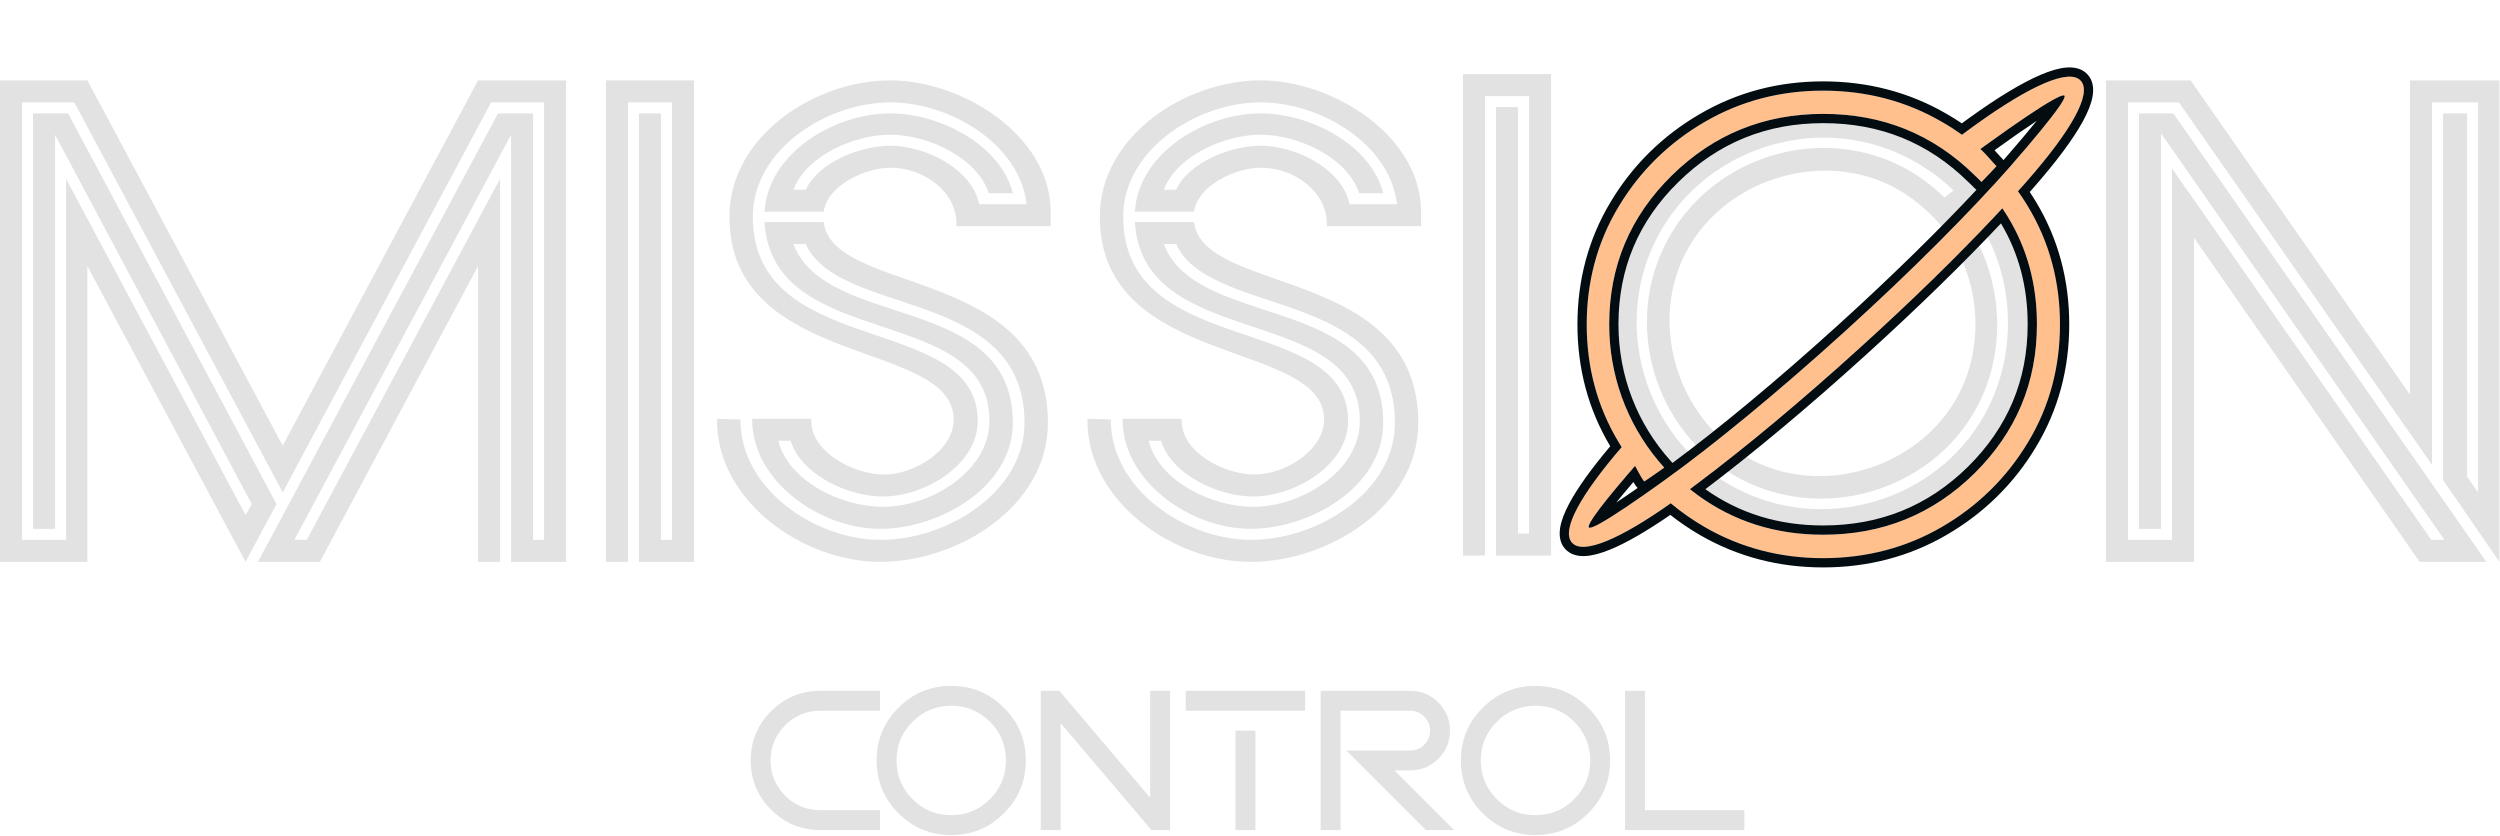 <svg width="3991" height="1334" viewBox="0 0 3991 1334" fill="none" xmlns="http://www.w3.org/2000/svg">
<path d="M1314.91 338.03C1320.4 296.303 1380.79 267.753 1421.42 267.753C1475.22 267.753 1526.83 306.186 1526.83 356.697V361.089H1677.27V338.03C1677.27 216.143 1535.62 128.297 1421.42 128.297C1299.53 128.297 1164.47 218.339 1164.47 345.716C1164.47 589.49 1522.44 541.174 1522.44 669.649C1522.44 719.063 1459.85 757.496 1411.54 757.496C1363.22 757.496 1295.14 722.357 1295.14 671.846V668.551H1200.71V669.649C1200.71 768.476 1309.41 844.244 1404.95 844.244C1500.48 844.244 1616.88 777.261 1616.88 675.14C1616.88 466.505 1319.3 527.997 1266.59 389.64H1286.36C1339.06 507.134 1635.54 458.818 1635.54 675.14C1635.54 786.046 1511.46 861.813 1406.05 861.813C1299.53 861.813 1182.04 779.457 1182.04 670.748V669.649L1144.7 668.551V671.846C1144.7 799.223 1280.86 896.952 1404.95 896.952C1530.13 896.952 1672.88 808.007 1672.88 675.14C1672.88 424.778 1329.18 471.995 1314.91 354.501H1220.47C1232.55 563.136 1579.54 481.878 1579.54 671.846C1579.54 752.005 1486.21 809.105 1409.34 809.105C1343.46 809.105 1258.9 768.477 1242.43 703.69H1262.2C1278.67 757.496 1353.34 792.634 1409.34 792.634C1476.32 792.634 1560.87 742.123 1560.87 671.846C1560.87 497.251 1201.8 575.215 1201.8 345.716C1201.8 239.203 1319.3 163.435 1421.42 163.435C1515.85 163.435 1627.86 229.32 1638.84 325.951H1563.07C1552.09 269.949 1477.42 232.614 1421.42 232.614C1374.2 232.614 1306.12 258.968 1286.36 302.891H1266.59C1287.45 247.987 1364.32 215.045 1421.42 215.045C1480.72 215.045 1559.78 251.282 1578.44 308.382H1616.88C1597.11 230.418 1499.38 181.005 1421.42 181.005C1331.38 181.005 1225.96 244.693 1220.47 338.03H1314.91Z" fill="#E2E2E2"/>
<path d="M1906.18 338.03C1911.67 296.303 1972.06 267.753 2012.69 267.753C2066.5 267.753 2118.11 306.186 2118.11 356.697V361.089H2268.54V338.03C2268.54 216.143 2126.89 128.297 2012.69 128.297C1890.81 128.297 1755.74 218.339 1755.74 345.716C1755.74 589.49 2113.72 541.174 2113.72 669.649C2113.72 719.063 2051.12 757.496 2002.81 757.496C1954.49 757.496 1886.41 722.357 1886.41 671.846V668.551H1791.98V669.649C1791.98 768.476 1900.69 844.244 1996.22 844.244C2091.75 844.244 2208.15 777.261 2208.15 675.14C2208.15 466.505 1910.57 527.997 1857.86 389.64H1877.63C1930.34 507.134 2226.82 458.818 2226.82 675.14C2226.82 786.046 2102.73 861.813 1997.32 861.813C1890.81 861.813 1773.31 779.457 1773.31 670.748V669.649L1735.98 668.551V671.846C1735.98 799.223 1872.14 896.952 1996.22 896.952C2121.4 896.952 2264.15 808.007 2264.15 675.14C2264.15 424.778 1920.45 471.995 1906.18 354.501H1811.74C1823.82 563.136 2170.82 481.878 2170.82 671.846C2170.82 752.005 2077.48 809.105 2000.61 809.105C1934.73 809.105 1850.18 768.477 1833.71 703.69H1853.47C1869.94 757.496 1944.61 792.634 2000.61 792.634C2067.6 792.634 2152.15 742.123 2152.15 671.846C2152.15 497.251 1793.08 575.215 1793.08 345.716C1793.08 239.203 1910.57 163.435 2012.69 163.435C2107.13 163.435 2219.13 229.32 2230.11 325.951H2154.34C2143.36 269.949 2068.69 232.614 2012.69 232.614C1965.47 232.614 1897.39 258.968 1877.63 302.891H1857.86C1878.73 247.987 1955.59 215.045 2012.69 215.045C2071.99 215.045 2151.05 251.282 2169.72 308.382H2208.15C2188.38 230.418 2090.66 181.005 2012.69 181.005C1922.65 181.005 1817.23 244.693 1811.74 338.03H1906.18Z" fill="#E2E2E2"/>
<path d="M967.32 896.952H1002.46V163.435H1072.74V861.813H1055.17V181.005H1020.03V896.952H1107.87V128.297H967.32V896.952Z" fill="#E2E2E2"/>
<path d="M2335.53 886.905H2370.67V153.389H2440.94V851.766H2423.37V170.958H2388.24V886.905H2476.08V118.25H2335.53V886.905Z" fill="#E2E2E2"/>
<path d="M798.303 896.952V285.322L489.743 861.813H469.977L815.872 215.045V896.952H903.718V128.297H763.164L451.31 711.376L139.456 128.297H0V896.952H139.456V424.778L392.014 896.952L441.427 804.713L108.71 181.005H52.708V844.244H87.846V215.045L401.897 804.713L392.014 822.282L105.415 285.322V861.813H35.139V163.435H118.592L451.31 786.046L784.028 163.435H868.58V861.813H851.011V181.005H795.009L411.779 896.952H510.606L763.164 424.778V896.952H798.303Z" fill="#E2E2E2"/>
<path d="M3104.28 315.532C3083.53 295.433 3059.34 277.317 3033.69 264.62C2896.58 196.745 2725.51 254.526 2657.63 391.64C2589.76 528.753 2647.54 699.823 2784.65 767.699C2920.78 835.086 3092.83 777.792 3159.73 642.652C3204.66 551.9 3195.84 438.228 3138.41 355.76L3111.42 378.018C3160.44 450.183 3167.23 548.112 3129.14 625.053C3071.03 742.438 2917.66 794.242 2800.28 736.133C2682.89 678.024 2631.09 524.651 2689.2 407.266C2747.31 289.881 2900.68 238.077 3019.05 296.674C3050.62 312.3 3078.28 335.818 3101.52 363.291L3169.23 308.382C3138.56 271.094 3100.04 239.744 3056.64 218.258C2893.88 137.687 2691.84 205.929 2611.27 368.689C2530.7 531.45 2598.94 733.489 2761.7 814.061C2923.47 894.144 3126.5 826.39 3206.1 665.602C3254.44 567.946 3251.5 447.359 3198.94 352.566L3212.68 342.174C3270.18 441.87 3273.15 569.841 3221.88 673.415C3137.89 843.081 2924.54 914.321 2753.89 829.843C2583.24 745.366 2511.01 531.528 2595.49 360.876C2679.96 190.224 2893.8 117.997 3064.45 202.475C3109.83 224.938 3151.31 257.753 3182.97 297.99L3210.94 276.22C3175.32 231.568 3130.39 195.814 3080.08 170.91C2891.67 77.642 2657.19 156.843 2563.92 345.25C2470.65 533.658 2549.85 768.142 2738.26 861.409C2925.68 954.188 3161.15 875.476 3253.44 689.041C3315.95 562.779 3303.5 404.327 3221.33 289.962L3152.64 344.382C3214.52 432.739 3222.38 553.307 3174.53 649.976C3103.24 793.995 2922.33 854.277 2777.33 782.495C2632.32 710.713 2571.05 529.32 2642.84 384.315C2714.62 239.31 2896.01 178.042 3041.01 249.824C3069.62 263.985 3096.27 282.092 3118.51 304.154L3104.28 315.532Z" fill="#E2E2E2"/>
<path fill-rule="evenodd" clip-rule="evenodd" d="M2610.19 743.791C2560.62 800.791 2532.41 837.604 2536.57 842.057C2540.73 846.51 2586.44 817.713 2656.8 766.947C2734.58 711.135 2836.71 627.415 2945.07 529.149C3053.43 430.883 3146.35 337.07 3209.59 265.226C3266.59 199.913 3299.84 157.164 3295.68 152.711C3291.52 148.257 3245.81 177.054 3175.45 227.82C3170.99 231.086 3166.24 234.351 3161.49 237.914C3169.51 244.742 3179.82 257.804 3187.25 265.226C3179.53 274.132 3172.22 280.965 3163.31 290.465C3160.93 288.09 3154.96 282.148 3152.59 280.07C3085.49 213.866 3004.74 181.804 2910.63 181.804C2816.82 181.804 2736.07 214.163 2668.98 280.07C2602.48 345.383 2568.93 424.649 2568.93 517.868C2568.93 603.962 2600.4 684.163 2656.8 746.507C2644.32 755.584 2624.99 768.657 2624.99 768.657C2624.99 768.657 2623.31 768.657 2610.19 743.791ZM3196.52 332.617C3199.6 337.127 3202.54 341.691 3205.36 346.309C3236.28 397.009 3251.74 454.172 3251.74 517.571C3251.74 610.79 3218.49 689.759 3152.29 755.369C3085.2 821.572 3004.45 853.635 2910.34 853.635C2829.59 853.635 2758.63 829.588 2697.77 780.901C2774.07 724.494 2869.07 646.118 2968.82 555.571C3056.99 475.711 3135.66 398.227 3196.52 332.617ZM2910.34 891.041C2978.02 891.041 3042.15 875.01 3100.63 840.869C3157.63 807.619 3203.65 762.494 3237.49 706.087C3272.23 648.493 3288.56 585.259 3288.56 517.868C3288.56 450.477 3272.23 387.242 3237.49 329.648C3236 327.181 3234.47 324.714 3232.92 322.263C3229.25 316.454 3225.43 310.732 3221.46 305.304C3226.51 299.961 3231.26 294.321 3235.71 289.274C3306.07 209.117 3340.21 149.444 3321.81 128.96C3303.4 108.475 3240.46 136.976 3154.07 199.023C3146.95 204.07 3139.52 209.711 3132.1 215.055C3122.01 207.93 3111.62 201.101 3100.63 194.866C3042.15 160.726 2978.02 144.694 2910.34 144.694C2842.94 144.694 2779.41 160.726 2720.93 194.866C2663.93 228.117 2617.91 273.242 2584.07 329.648C2549.33 387.242 2533.01 450.774 2533.01 517.868C2533.01 585.259 2549.33 648.493 2584.07 706.087C2585.55 708.759 2587.33 711.134 2588.82 713.806C2523.21 790.103 2491.74 846.509 2509.55 866.4C2527.37 885.994 2585.85 860.76 2667.19 803.463C2683.82 817.416 2701.63 829.885 2720.93 841.166C2779.41 875.01 2842.94 891.041 2910.34 891.041Z" fill="#FFC08D"/>
<path fill-rule="evenodd" clip-rule="evenodd" d="M3205.36 346.309C3205.17 346.011 3204.99 345.713 3204.81 345.416C3203.69 343.591 3202.55 341.774 3201.39 339.966C3199.8 337.501 3198.18 335.052 3196.52 332.618C3193.13 336.279 3189.68 339.976 3186.17 343.709C3126.86 406.881 3052.07 480.167 2968.82 555.571C2874.35 641.326 2784.14 716.163 2710.04 771.76C2705.9 774.868 2701.81 777.915 2697.77 780.901C2701.8 784.124 2705.87 787.239 2709.99 790.246C2768.07 832.667 2834.93 853.635 2910.34 853.635C3004.44 853.635 3085.19 821.573 3152.29 755.369C3218.49 689.76 3251.74 610.79 3251.74 517.571C3251.74 454.173 3236.28 397.01 3205.36 346.309ZM3141.89 744.86C3205.32 682.002 3236.96 606.805 3236.96 517.571C3236.96 457.792 3222.68 404.196 3194.32 356.625C3135.11 419.491 3061.02 492.005 2978.75 566.516C2885.5 651.171 2796.27 725.315 2722.4 780.965C2776.96 819.673 2839.52 838.854 2910.34 838.854C3000.67 838.854 3077.65 808.243 3141.89 744.86ZM3235.71 289.274C3234.45 290.703 3233.17 292.178 3231.86 293.681C3228.55 297.49 3225.08 301.473 3221.46 305.305C3225.43 310.733 3229.25 316.455 3232.92 322.263C3234.26 324.376 3235.57 326.5 3236.87 328.626C3237.08 328.967 3237.29 329.308 3237.49 329.649C3272.23 387.243 3288.55 450.478 3288.55 517.868C3288.55 585.259 3272.23 648.494 3237.49 706.088C3203.65 762.494 3157.63 807.62 3100.63 840.87C3042.15 875.011 2978.02 891.042 2910.34 891.042C2842.94 891.042 2779.41 875.011 2720.93 841.167C2701.63 829.886 2683.82 817.416 2667.19 803.463C2585.85 860.76 2527.36 885.995 2509.55 866.401C2491.74 846.51 2523.21 790.104 2588.82 713.807C2588.08 712.471 2587.26 711.209 2586.44 709.948C2585.63 708.686 2584.81 707.424 2584.07 706.088C2549.33 648.494 2533.01 585.259 2533.01 517.868C2533.01 450.774 2549.33 387.243 2584.07 329.649C2617.91 273.243 2663.93 228.117 2720.93 194.867C2779.41 160.726 2842.94 144.695 2910.34 144.695C2978.02 144.695 3042.15 160.726 3100.63 194.867C3111.62 201.101 3122.01 207.93 3132.1 215.055C3135.38 212.693 3138.66 210.272 3141.92 207.87C3146.03 204.84 3150.1 201.839 3154.07 199.024C3240.46 136.977 3303.4 108.476 3321.8 128.96C3340.21 149.445 3306.07 209.118 3235.71 289.274ZM3145.49 186.989C3188.99 155.745 3227.33 132.393 3257.62 119.45C3272.69 113.01 3286.69 108.742 3298.84 107.803C3310.89 106.871 3323.83 109.099 3332.8 119.081C3341.71 128.999 3342.67 142.032 3340.57 153.941C3338.46 165.943 3332.88 179.45 3325.02 193.83C3309.22 222.734 3282.27 258.641 3246.82 299.026L3246.81 299.04L3246.8 299.054C3245.67 300.33 3244.47 301.71 3243.21 303.156C3242.27 304.236 3241.3 305.353 3240.3 306.49C3242.05 309.101 3243.75 311.733 3245.41 314.363C3247.02 316.902 3248.59 319.446 3250.13 321.978L3250.15 322.015C3286.37 382.077 3303.34 447.985 3303.34 517.868C3303.34 587.751 3286.37 653.658 3250.15 713.718C3215.01 772.28 3167.19 819.158 3108.08 853.636C3047.17 889.194 2980.44 905.824 2910.34 905.824C2840.5 905.824 2774.39 889.182 2713.52 853.961L2713.5 853.945L2713.47 853.928C2696.84 844.207 2681.24 833.611 2666.5 821.963C2629.3 847.607 2596.52 866.687 2570.13 877.453C2555.93 883.247 2542.67 887.017 2531.07 887.65C2519.48 888.283 2507.24 885.829 2498.61 876.344L2498.58 876.303L2498.54 876.262C2489.94 866.655 2488.77 854.131 2490.6 842.582C2492.43 831.003 2497.57 818.052 2504.84 804.336C2518.4 778.751 2540.99 747.493 2570.61 712.388C2534.94 652.685 2518.22 587.235 2518.22 517.868C2518.22 448.294 2535.18 382.094 2571.4 322.031C2606.54 263.464 2654.37 216.582 2713.48 182.101C2774.36 146.557 2840.5 129.913 2910.34 129.913C2980.41 129.913 3047.12 146.529 3108.01 182.056C3116.3 186.763 3124.21 191.765 3131.86 196.923C3132.19 196.675 3132.53 196.427 3132.87 196.178C3137.17 193.009 3141.57 189.767 3145.49 186.989ZM2599.83 755.777C2603.17 751.889 2606.63 747.893 2610.19 743.792C2612.91 748.934 2615.13 753.013 2616.95 756.248C2617.22 756.733 2617.49 757.198 2617.74 757.646C2618.14 758.348 2618.52 759.005 2618.88 759.62C2624.13 768.657 2624.99 768.657 2624.99 768.657C2624.99 769.678 2624.99 770.628 2624.99 771.513C2624.99 771.512 2624.99 771.512 2624.99 771.512V768.657C2624.99 768.657 2634.62 762.147 2644.67 755.125C2648.86 752.196 2653.13 749.179 2656.8 746.508C2653.48 742.832 2650.24 739.093 2647.09 735.295C2596.79 674.685 2568.93 598.886 2568.93 517.868C2568.93 424.649 2602.47 345.383 2668.97 280.07C2736.07 214.164 2816.82 181.804 2910.63 181.804C3004.74 181.804 3085.49 213.867 3152.59 280.07C3152.62 280.103 3152.66 280.136 3152.7 280.17C3155.15 282.332 3160.97 288.127 3163.31 290.465C3163.31 290.465 3163.31 290.465 3163.31 290.466C3166.74 286.807 3169.93 283.545 3173 280.407C3173.19 280.212 3173.38 280.018 3173.57 279.824C3178.26 275.03 3182.68 270.491 3187.25 265.227C3184.31 262.294 3180.93 258.48 3177.41 254.519C3175.64 252.519 3173.83 250.482 3172.03 248.5C3168.37 244.475 3164.74 240.682 3161.49 237.914C3164.26 235.836 3167.04 233.858 3169.75 231.922C3171.1 230.958 3172.44 230.005 3173.75 229.055C3174.32 228.643 3174.88 228.232 3175.45 227.821C3220.86 195.05 3256.02 171.434 3276.35 160.007C3278.26 158.931 3280.04 157.963 3281.69 157.105C3289.65 152.963 3294.46 151.403 3295.68 152.711C3296.9 154.024 3294.88 158.662 3289.96 166.224C3288.94 167.779 3287.81 169.458 3286.55 171.258C3273.21 190.393 3246.33 223.121 3209.59 265.227C3146.35 337.071 3053.43 430.884 2945.07 529.15C2836.71 627.416 2734.58 711.135 2656.8 766.948C2610.97 800.015 2575.6 823.761 2555.35 835.069C2553.64 836.028 2552.03 836.897 2550.53 837.675C2542.59 841.808 2537.79 843.364 2536.57 842.058C2535.25 840.646 2537.19 835.98 2542.03 828.448C2542.95 827.01 2543.98 825.467 2545.11 823.823C2555.42 808.875 2574.26 785.516 2599.83 755.777ZM2607.54 769.491C2597.13 781.658 2587.95 792.638 2580.14 802.293C2590.22 795.641 2601.67 787.843 2614.34 778.995C2614.09 778.755 2613.88 778.535 2613.71 778.347C2612.53 777.08 2611.38 775.52 2610.19 773.712C2609.45 772.598 2608.58 771.216 2607.54 769.491ZM3251.32 192.998C3237.56 210.047 3219.72 231.134 3198.47 255.48C3198.46 255.492 3198.45 255.504 3198.44 255.516L3197.7 254.774C3195.11 252.183 3192.12 248.822 3188.66 244.922C3187.68 243.822 3186.67 242.68 3185.61 241.5C3185.12 240.943 3184.61 240.378 3184.1 239.806C3184.11 239.796 3184.13 239.785 3184.14 239.774C3210.37 220.847 3233.05 205.073 3251.32 192.998ZM3155.12 303.178L3152.86 300.918C3150.3 298.357 3144.76 292.864 3142.85 291.195L3142.52 290.903L3142.2 290.592C3077.96 227.201 3000.97 196.586 2910.63 196.586C2820.62 196.586 2743.61 227.473 2679.33 290.616L2679.33 290.616C2615.64 353.173 2583.71 428.649 2583.71 517.868C2583.71 600.276 2613.8 676.948 2667.76 736.591L2669.98 739.039C2744.04 684.177 2836.94 607.252 2935.14 518.2C3020.5 440.794 3096.15 366.243 3155.12 303.178Z" fill="#030D11"/>
<path d="M3469.59 181.005H3414.69V844.244H3449.82V212.849L3902.23 861.813H3881.37L3467.39 268.851V861.813H3397.12V163.435H3478.37L3882.47 742.123V163.435H3956.04V786.046L3938.47 760.79V181.005H3900.04V766.28L3990.08 896.952V128.297H3847.33V630.119L3497.04 128.297H3361.98V896.952H3502.53V379.757L3862.7 896.952H3969.22L3469.59 181.005Z" fill="#E2E2E2"/>
<path d="M1309.58 1102.84H1404.85V1134.6H1309.58C1287.67 1134.6 1268.93 1142.38 1253.37 1157.94C1237.91 1173.4 1230.18 1192.08 1230.18 1213.99C1230.18 1235.91 1237.91 1254.64 1253.37 1270.21C1268.93 1285.66 1287.67 1293.39 1309.58 1293.39H1404.85V1325.15H1309.58C1278.88 1325.15 1252.68 1314.3 1230.98 1292.59C1209.28 1270.89 1198.43 1244.69 1198.43 1213.99C1198.43 1183.29 1209.28 1157.09 1230.98 1135.39C1252.68 1113.69 1278.88 1102.84 1309.58 1102.84Z" fill="#E2E2E2"/>
<path d="M1518.54 1301.33C1542.68 1301.33 1563.27 1292.81 1580.31 1275.76C1597.36 1258.72 1605.88 1238.13 1605.88 1213.99C1605.88 1189.86 1597.36 1169.27 1580.31 1152.23C1563.27 1135.18 1542.68 1126.66 1518.54 1126.66C1494.41 1126.66 1473.82 1135.18 1456.78 1152.23C1439.73 1169.27 1431.21 1189.86 1431.21 1213.99C1431.21 1238.13 1439.73 1258.72 1456.78 1275.76C1473.82 1292.81 1494.41 1301.33 1518.54 1301.33ZM1518.54 1333.09C1485.62 1333.09 1457.52 1321.49 1434.23 1298.31C1411.04 1275.02 1399.45 1246.92 1399.45 1213.99C1399.45 1181.07 1411.04 1153.02 1434.23 1129.84C1457.52 1106.55 1485.62 1094.9 1518.54 1094.9C1551.47 1094.9 1579.52 1106.55 1602.7 1129.84C1625.99 1153.02 1637.64 1181.07 1637.64 1213.99C1637.64 1246.92 1625.99 1275.02 1602.7 1298.31C1579.52 1321.49 1551.47 1333.09 1518.54 1333.09Z" fill="#E2E2E2"/>
<path d="M1693.21 1154.45V1325.15H1661.45V1102.84H1691.15L1836.12 1273.54V1102.84H1867.88V1325.15H1838.19L1693.21 1154.45Z" fill="#E2E2E2"/>
<path d="M2004.12 1325.15H1972.36V1166.36H2004.12V1325.15ZM2083.52 1134.6H1892.97V1102.84H2083.52V1134.6Z" fill="#E2E2E2"/>
<path d="M2140.05 1134.6V1325.15H2108.29V1102.84H2251.2C2268.77 1102.84 2283.75 1109.03 2296.13 1121.42C2308.52 1133.81 2314.71 1148.78 2314.71 1166.36C2314.71 1183.93 2308.52 1198.91 2296.13 1211.29C2283.75 1223.68 2268.77 1229.87 2251.2 1229.87H2226.11L2321.38 1325.15H2276.29L2149.25 1198.12H2251.2C2259.98 1198.12 2267.45 1195.05 2273.59 1188.91C2279.83 1182.66 2282.96 1175.14 2282.96 1166.36C2282.96 1157.57 2279.83 1150.11 2273.59 1143.97C2267.45 1137.72 2259.98 1134.6 2251.2 1134.6H2140.05Z" fill="#E2E2E2"/>
<path d="M2451.27 1301.33C2475.41 1301.33 2496 1292.81 2513.04 1275.76C2530.08 1258.72 2538.61 1238.13 2538.61 1213.99C2538.61 1189.86 2530.08 1169.27 2513.04 1152.23C2496 1135.18 2475.41 1126.66 2451.27 1126.66C2427.14 1126.66 2406.55 1135.18 2389.5 1152.23C2372.46 1169.27 2363.94 1189.86 2363.94 1213.99C2363.94 1238.13 2372.46 1258.72 2389.5 1275.76C2406.55 1292.81 2427.14 1301.33 2451.27 1301.33ZM2451.27 1333.09C2418.35 1333.09 2390.24 1321.49 2366.95 1298.31C2343.77 1275.02 2332.18 1246.92 2332.18 1213.99C2332.18 1181.07 2343.77 1153.02 2366.95 1129.84C2390.24 1106.55 2418.35 1094.9 2451.27 1094.9C2484.19 1094.9 2512.25 1106.55 2535.43 1129.84C2558.72 1153.02 2570.36 1181.07 2570.36 1213.99C2570.36 1246.92 2558.72 1275.02 2535.43 1298.31C2512.25 1321.49 2484.19 1333.09 2451.27 1333.09Z" fill="#E2E2E2"/>
<path d="M2594.18 1102.84H2625.94V1293.39H2784.73V1325.15H2594.18V1102.84Z" fill="#E2E2E2"/>
</svg>
